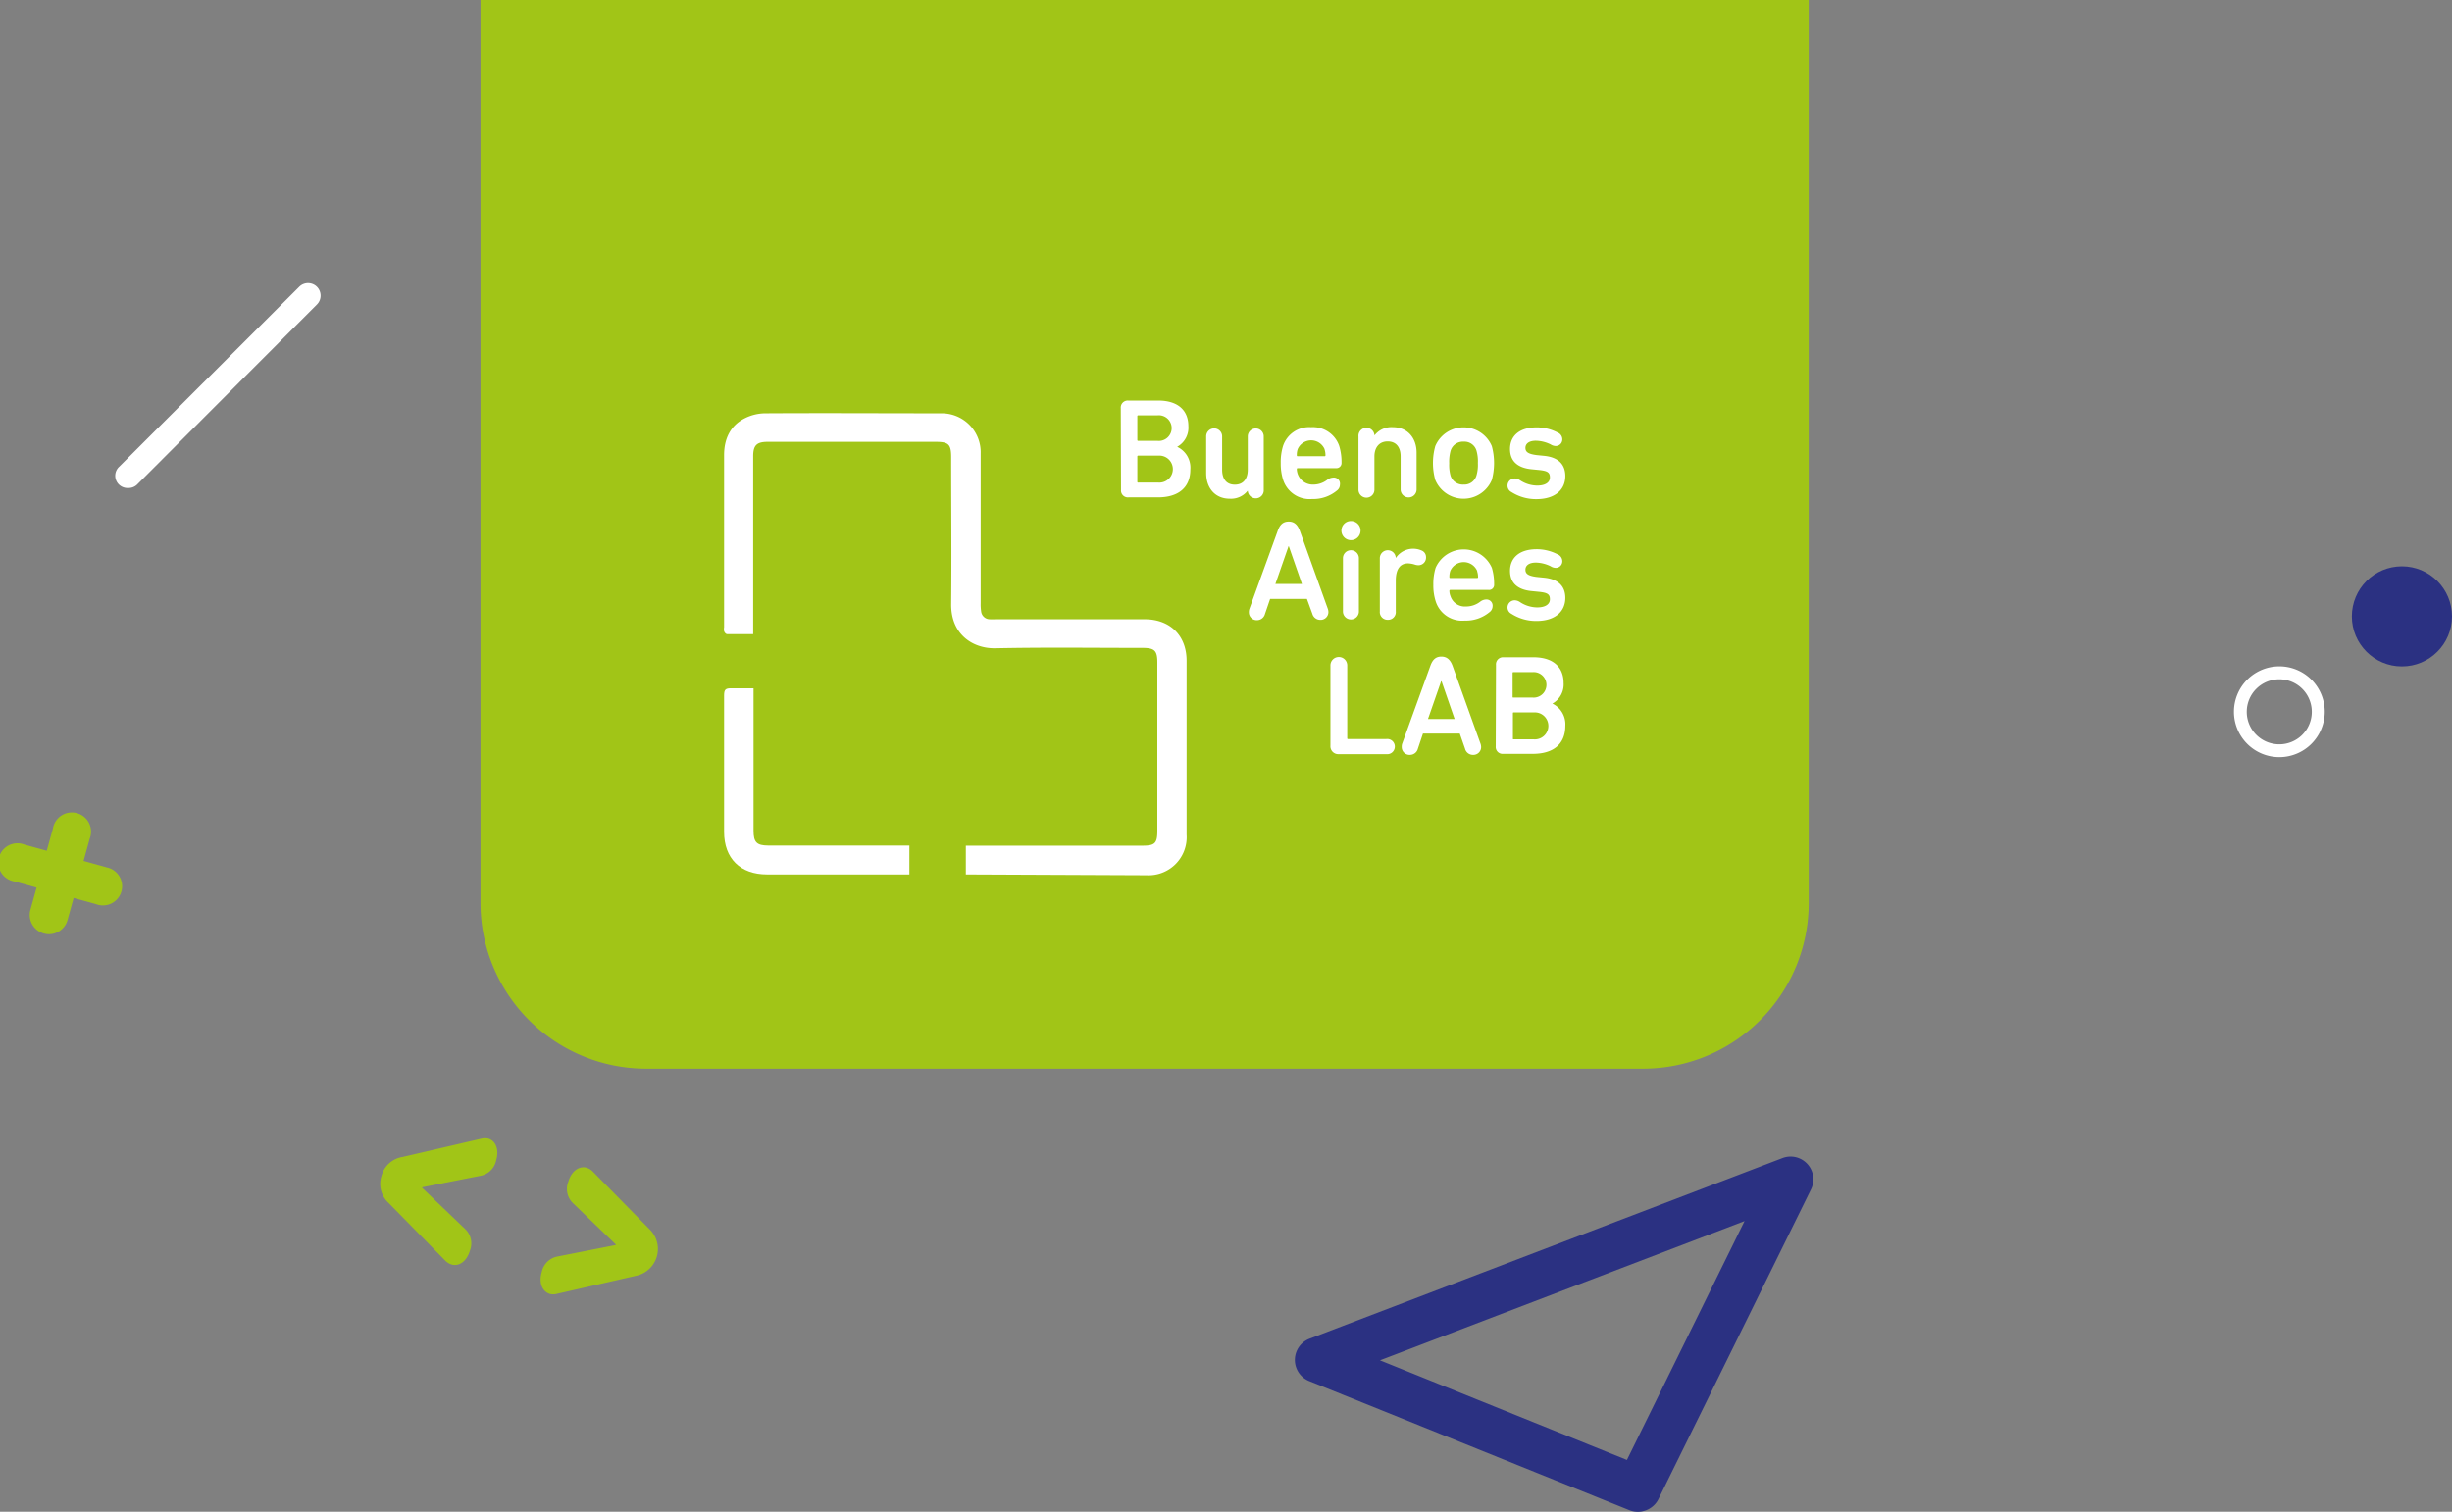 <svg xmlns="http://www.w3.org/2000/svg" viewBox="0 0 399.62 246.44"><rect x="0" y="0" width="399.62" height="246.44" fill="#808080" stroke="none"/><title>logo</title><g id="Layer_2" data-name="Layer 2"><g id="Capa_1" data-name="Capa 1"><circle cx="391.46" cy="100.48" r="8.16" style="fill:#2b3182"/><path d="M371.48,123.43a7.4,7.4,0,1,1,7.4-7.4A7.41,7.41,0,0,1,371.48,123.43Zm0-12.69a5.3,5.3,0,1,0,5.29,5.29A5.3,5.3,0,0,0,371.48,110.74Z" style="fill:#fff"/><path d="M17.23,141.35l-3.61-1,1-3.62a3.13,3.13,0,1,0-6-1.65l-1,3.61-3.62-1a3.13,3.13,0,1,0-1.65,6l3.61,1-1,3.62A3.13,3.13,0,0,0,11,150l1-3.62,3.62,1a3.13,3.13,0,1,0,1.65-6Z" style="fill:#a1c517"/><path d="M20.89,79.55a2,2,0,0,1-1.44-3.49L48.77,46.75a2,2,0,1,1,2.88,2.89L22.34,79A2,2,0,0,1,20.89,79.55Z" style="fill:#fff"/><path d="M62.16,191.74a4.22,4.22,0,0,1,3.44-3.13l12.91-3a2.55,2.55,0,0,1,1.07,0c1.18.35,1.81,1.74,1.29,3.52a3.2,3.2,0,0,1-2.48,2.53l-9.58,1.89,0,.1,7.06,6.76a3.23,3.23,0,0,1,.72,3.46c-.52,1.78-1.8,2.62-3,2.27a2.6,2.6,0,0,1-.93-.54l-9.28-9.45A4.22,4.22,0,0,1,62.16,191.74Z" style="fill:#a1c517"/><path d="M88.29,207.38a3.23,3.23,0,0,1,2.48-2.53l9.58-1.89,0-.1-7-6.75a3.23,3.23,0,0,1-.73-3.47c.52-1.78,1.81-2.61,3-2.27a2.49,2.49,0,0,1,.93.55l9.28,9.44a4.47,4.47,0,0,1-2.23,7.63l-12.91,2.95a2.4,2.4,0,0,1-1.07,0C88.4,210.56,87.77,209.16,88.29,207.38Z" style="fill:#a1c517"/><path d="M283.92,25.36l-7.42,3.12a5.86,5.86,0,0,1-7.68-3.12l-3.12-7.42a5.87,5.87,0,0,1,3.12-7.68l7.42-3.12a5.87,5.87,0,0,1,7.68,3.12L287,17.68A5.86,5.86,0,0,1,283.92,25.36Zm-13.78-12a2.47,2.47,0,0,0-1.31,3.23L272,24a2.47,2.47,0,0,0,3.23,1.31l7.42-3.12A2.47,2.47,0,0,0,283.91,19l-3.12-7.42a2.47,2.47,0,0,0-3.23-1.31Z" style="fill:#fff"/><path d="M268.28,246.2a3.73,3.73,0,0,1-2.71,0l-52.21-21.06a3.71,3.71,0,0,1,.07-6.91l77.07-29.44a3.71,3.71,0,0,1,4.65,5.11l-24.87,50.5A3.69,3.69,0,0,1,268.28,246.2ZM224.9,221.76,265.15,238l19.17-38.94Z" style="fill:#2b3182"/><path d="M78.3,0H294.78a0,0,0,0,1,0,0V147.21a27,27,0,0,1-27,27H105.31a27,27,0,0,1-27-27V0A0,0,0,0,1,78.3,0Z" style="fill:#a1c517"/><path d="M182.66,66.53a1.14,1.14,0,0,1,1.23-1.23h4.87c3.3,0,4.92,1.67,4.92,4.17a3.56,3.56,0,0,1-1.83,3.37v0A3.74,3.74,0,0,1,194,76.53c0,3-2,4.55-5.29,4.55h-4.78a1.12,1.12,0,0,1-1.23-1.2Zm6,5.34a2.09,2.09,0,1,0,0-4.16h-3.16a.13.13,0,0,0-.14.14v3.88a.13.13,0,0,0,.14.14Zm-3.16,6.8h3.3a2.2,2.2,0,1,0,0-4.39h-3.3a.13.13,0,0,0-.14.14v4.11A.13.13,0,0,0,185.53,78.67Z" style="fill:#fff"/><path d="M203.34,80h0a3.45,3.45,0,0,1-2.93,1.3c-2.39,0-3.83-1.77-3.83-4.16v-6a1.3,1.3,0,1,1,2.6,0v5.43c0,1.44.65,2.44,2.07,2.44s2.11-1,2.11-2.44V71.15a1.3,1.3,0,1,1,2.6,0v8.68a1.3,1.3,0,0,1-2.6.21Z" style="fill:#fff"/><path d="M209.12,78.23a8.76,8.76,0,0,1-.39-2.74,9,9,0,0,1,.37-2.77,4.49,4.49,0,0,1,4.57-3.08,4.54,4.54,0,0,1,4.6,3.08,9.12,9.12,0,0,1,.37,2.7.84.84,0,0,1-.91.9h-6.24a.13.13,0,0,0-.14.14A2.6,2.6,0,0,0,214,79a3.75,3.75,0,0,0,2.3-.77,1.66,1.66,0,0,1,.95-.37A1,1,0,0,1,218.38,79a1.22,1.22,0,0,1-.53,1,6,6,0,0,1-4,1.35A4.54,4.54,0,0,1,209.12,78.23Zm6.76-5a2.39,2.39,0,0,0-4.39,0,2.93,2.93,0,0,0-.14,1,.12.12,0,0,0,.14.14h4.39a.12.12,0,0,0,.14-.14A2.93,2.93,0,0,0,215.88,73.28Z" style="fill:#fff"/><path d="M224.05,70.94a3.47,3.47,0,0,1,2.95-1.3c2.39,0,3.87,1.76,3.87,4.15v6a1.3,1.3,0,1,1-2.6,0V74.4c0-1.44-.69-2.44-2.11-2.44S224,73,224,74.4v5.43a1.3,1.3,0,1,1-2.6,0V71.15a1.3,1.3,0,0,1,2.6-.21Z" style="fill:#fff"/><path d="M233.92,78.25a10.25,10.25,0,0,1,0-5.53,5,5,0,0,1,9.21,0,10.52,10.52,0,0,1,0,5.53,5,5,0,0,1-9.21,0Zm6.7-.7a6.14,6.14,0,0,0,.24-2.06,6.28,6.28,0,0,0-.24-2.07A2.05,2.05,0,0,0,238.54,72a2.1,2.1,0,0,0-2.12,1.46,6.6,6.6,0,0,0-.23,2.07,6.45,6.45,0,0,0,.23,2.06A2.11,2.11,0,0,0,238.54,79,2.06,2.06,0,0,0,240.62,77.55Z" style="fill:#fff"/><path d="M246.31,80.2a1.15,1.15,0,0,1-.62-1A1.17,1.17,0,0,1,246.87,78a1.57,1.57,0,0,1,.81.26,5.14,5.14,0,0,0,2.86.9c1.28,0,2.06-.49,2.06-1.32s-.39-1.09-1.85-1.23l-1.21-.12c-2.3-.25-3.44-1.39-3.44-3.29,0-2.14,1.54-3.53,4.35-3.53a7.37,7.37,0,0,1,3.38.83,1.21,1.21,0,0,1,.79,1.07,1.07,1.07,0,0,1-1.09,1.14,1.6,1.6,0,0,1-.81-.26,5.68,5.68,0,0,0-2.41-.6c-1.16,0-1.7.51-1.7,1.16s.42,1,1.84,1.18l1.2.12c2.37.23,3.46,1.44,3.46,3.3,0,2.23-1.67,3.76-4.71,3.76A7.41,7.41,0,0,1,246.31,80.2Z" style="fill:#fff"/><path d="M203.62,99.26l4.6-12.67c.34-1,.85-1.56,1.81-1.56s1.48.58,1.83,1.56l4.55,12.67a1.6,1.6,0,0,1,.09.51,1.27,1.27,0,0,1-1.32,1.28,1.34,1.34,0,0,1-1.3-1L213,97.64h-6l-.84,2.46a1.34,1.34,0,0,1-1.3,1,1.27,1.27,0,0,1-1.32-1.28A1.6,1.6,0,0,1,203.62,99.26Zm8.57-4.06-2.14-6.15H210l-2.14,6.15Z" style="fill:#fff"/><path d="M220.17,84.94a1.56,1.56,0,1,1-1.55,1.55A1.55,1.55,0,0,1,220.17,84.94Zm-1.3,14.74V91a1.3,1.3,0,1,1,2.6,0v8.68a1.3,1.3,0,1,1-2.6,0Z" style="fill:#fff"/><path d="M227.46,91h0a3.4,3.4,0,0,1,4.25-1.25,1.15,1.15,0,0,1,.7,1.07,1.24,1.24,0,0,1-1.28,1.32,2,2,0,0,1-.6-.12,4.13,4.13,0,0,0-1.05-.18c-1.43,0-2,1.14-2,2.83v5a1.25,1.25,0,0,1-1.3,1.37,1.26,1.26,0,0,1-1.3-1.37V91a1.3,1.3,0,1,1,2.6,0Z" style="fill:#fff"/><path d="M234,98.08a8.45,8.45,0,0,1-.4-2.74,9,9,0,0,1,.37-2.77,5,5,0,0,1,9.17,0,9.12,9.12,0,0,1,.37,2.7.83.83,0,0,1-.9.9h-6.25a.13.13,0,0,0-.14.14,2.27,2.27,0,0,0,.17.86,2.46,2.46,0,0,0,2.53,1.7,3.75,3.75,0,0,0,2.3-.77,1.66,1.66,0,0,1,.95-.37,1,1,0,0,1,1.09,1.09,1.23,1.23,0,0,1-.54,1,6,6,0,0,1-4,1.35A4.52,4.52,0,0,1,234,98.08Zm6.75-5a2.39,2.39,0,0,0-4.39,0,2.93,2.93,0,0,0-.14,1,.12.12,0,0,0,.14.14h4.39a.12.12,0,0,0,.14-.14A2.93,2.93,0,0,0,240.74,93.13Z" style="fill:#fff"/><path d="M246.31,100.05a1.15,1.15,0,0,1-.62-1,1.17,1.17,0,0,1,1.18-1.19,1.57,1.57,0,0,1,.81.26,5.14,5.14,0,0,0,2.86.9c1.28,0,2.06-.49,2.06-1.32s-.39-1.09-1.85-1.23l-1.21-.12c-2.3-.25-3.44-1.39-3.44-3.29,0-2.14,1.54-3.53,4.35-3.53a7.44,7.44,0,0,1,3.39.83,1.22,1.22,0,0,1,.78,1.07,1.07,1.07,0,0,1-1.09,1.14,1.6,1.6,0,0,1-.81-.26,5.68,5.68,0,0,0-2.41-.6c-1.16,0-1.7.51-1.7,1.16s.42,1,1.84,1.18l1.2.12c2.37.23,3.46,1.44,3.46,3.3,0,2.23-1.67,3.76-4.71,3.76A7.41,7.41,0,0,1,246.31,100.05Z" style="fill:#fff"/><path d="M216.83,108.48a1.37,1.37,0,1,1,2.74,0v11.86a.12.12,0,0,0,.14.14h6.22a1.24,1.24,0,1,1,0,2.46H218.2a1.28,1.28,0,0,1-1.37-1.37Z" style="fill:#fff"/><path d="M228.51,121.27l4.59-12.68c.35-1,.86-1.55,1.81-1.55s1.49.58,1.84,1.55l4.55,12.68a1.86,1.86,0,0,1,.09.51,1.27,1.27,0,0,1-1.32,1.28,1.33,1.33,0,0,1-1.3-1l-.86-2.47h-6l-.83,2.47a1.34,1.34,0,0,1-1.3,1,1.27,1.27,0,0,1-1.33-1.28A1.54,1.54,0,0,1,228.51,121.27Zm8.56-4.06-2.13-6.15h-.07l-2.14,6.15Z" style="fill:#fff"/><path d="M243.81,108.39a1.15,1.15,0,0,1,1.23-1.24h4.87c3.3,0,4.92,1.68,4.92,4.18A3.56,3.56,0,0,1,253,114.7v0a3.74,3.74,0,0,1,2.11,3.64c0,3-2,4.55-5.29,4.55H245a1.12,1.12,0,0,1-1.23-1.21Zm6,5.33a2.08,2.08,0,1,0,0-4.15h-3.16c-.09,0-.13.05-.13.14v3.88c0,.09,0,.13.13.13Zm-3.16,6.81H250a2.2,2.2,0,1,0,0-4.39h-3.3c-.09,0-.13,0-.13.14v4.11C246.55,120.48,246.59,120.53,246.68,120.53Z" style="fill:#fff"/><path d="M157.41,142.55v-4.69h28.8c2,0,2.41-.38,2.41-2.41V108c0-1.93-.44-2.37-2.37-2.38-8,0-16-.11-24,.06-3.6.08-7.28-2.17-7.23-7.21.08-8,0-16,0-23.93,0-2.1-.41-2.51-2.51-2.51h-27.4c-1.78,0-2.36.56-2.36,2.35v29c-1.49,0-2.85,0-4.22,0-.18,0-.39-.16-.52-.49a2,2,0,0,1,0-.65q0-14,0-28.05c0-2.63,1-4.81,3.37-6a7.56,7.56,0,0,1,3.23-.81c9.57-.06,19.14,0,28.71,0a6.35,6.35,0,0,1,6.51,6.54q0,12.19,0,24.39a8.11,8.11,0,0,0,.08,1.4,1.43,1.43,0,0,0,1.34,1.24,8.8,8.8,0,0,0,1,0h24.3c4.14,0,6.84,2.65,6.84,6.77q0,14.16,0,28.34a6.21,6.21,0,0,1-6.52,6.62Z" style="fill:#fff"/><path d="M148.21,137.86v4.69l-23.2,0c-4.35,0-7-2.6-7-6.94,0-7.41,0-14.82,0-22.23,0-1,.25-1.18,1.22-1.17h3.58v23.22c0,1.87.52,2.4,2.38,2.41h23.07" style="fill:#fff"/></g></g></svg>